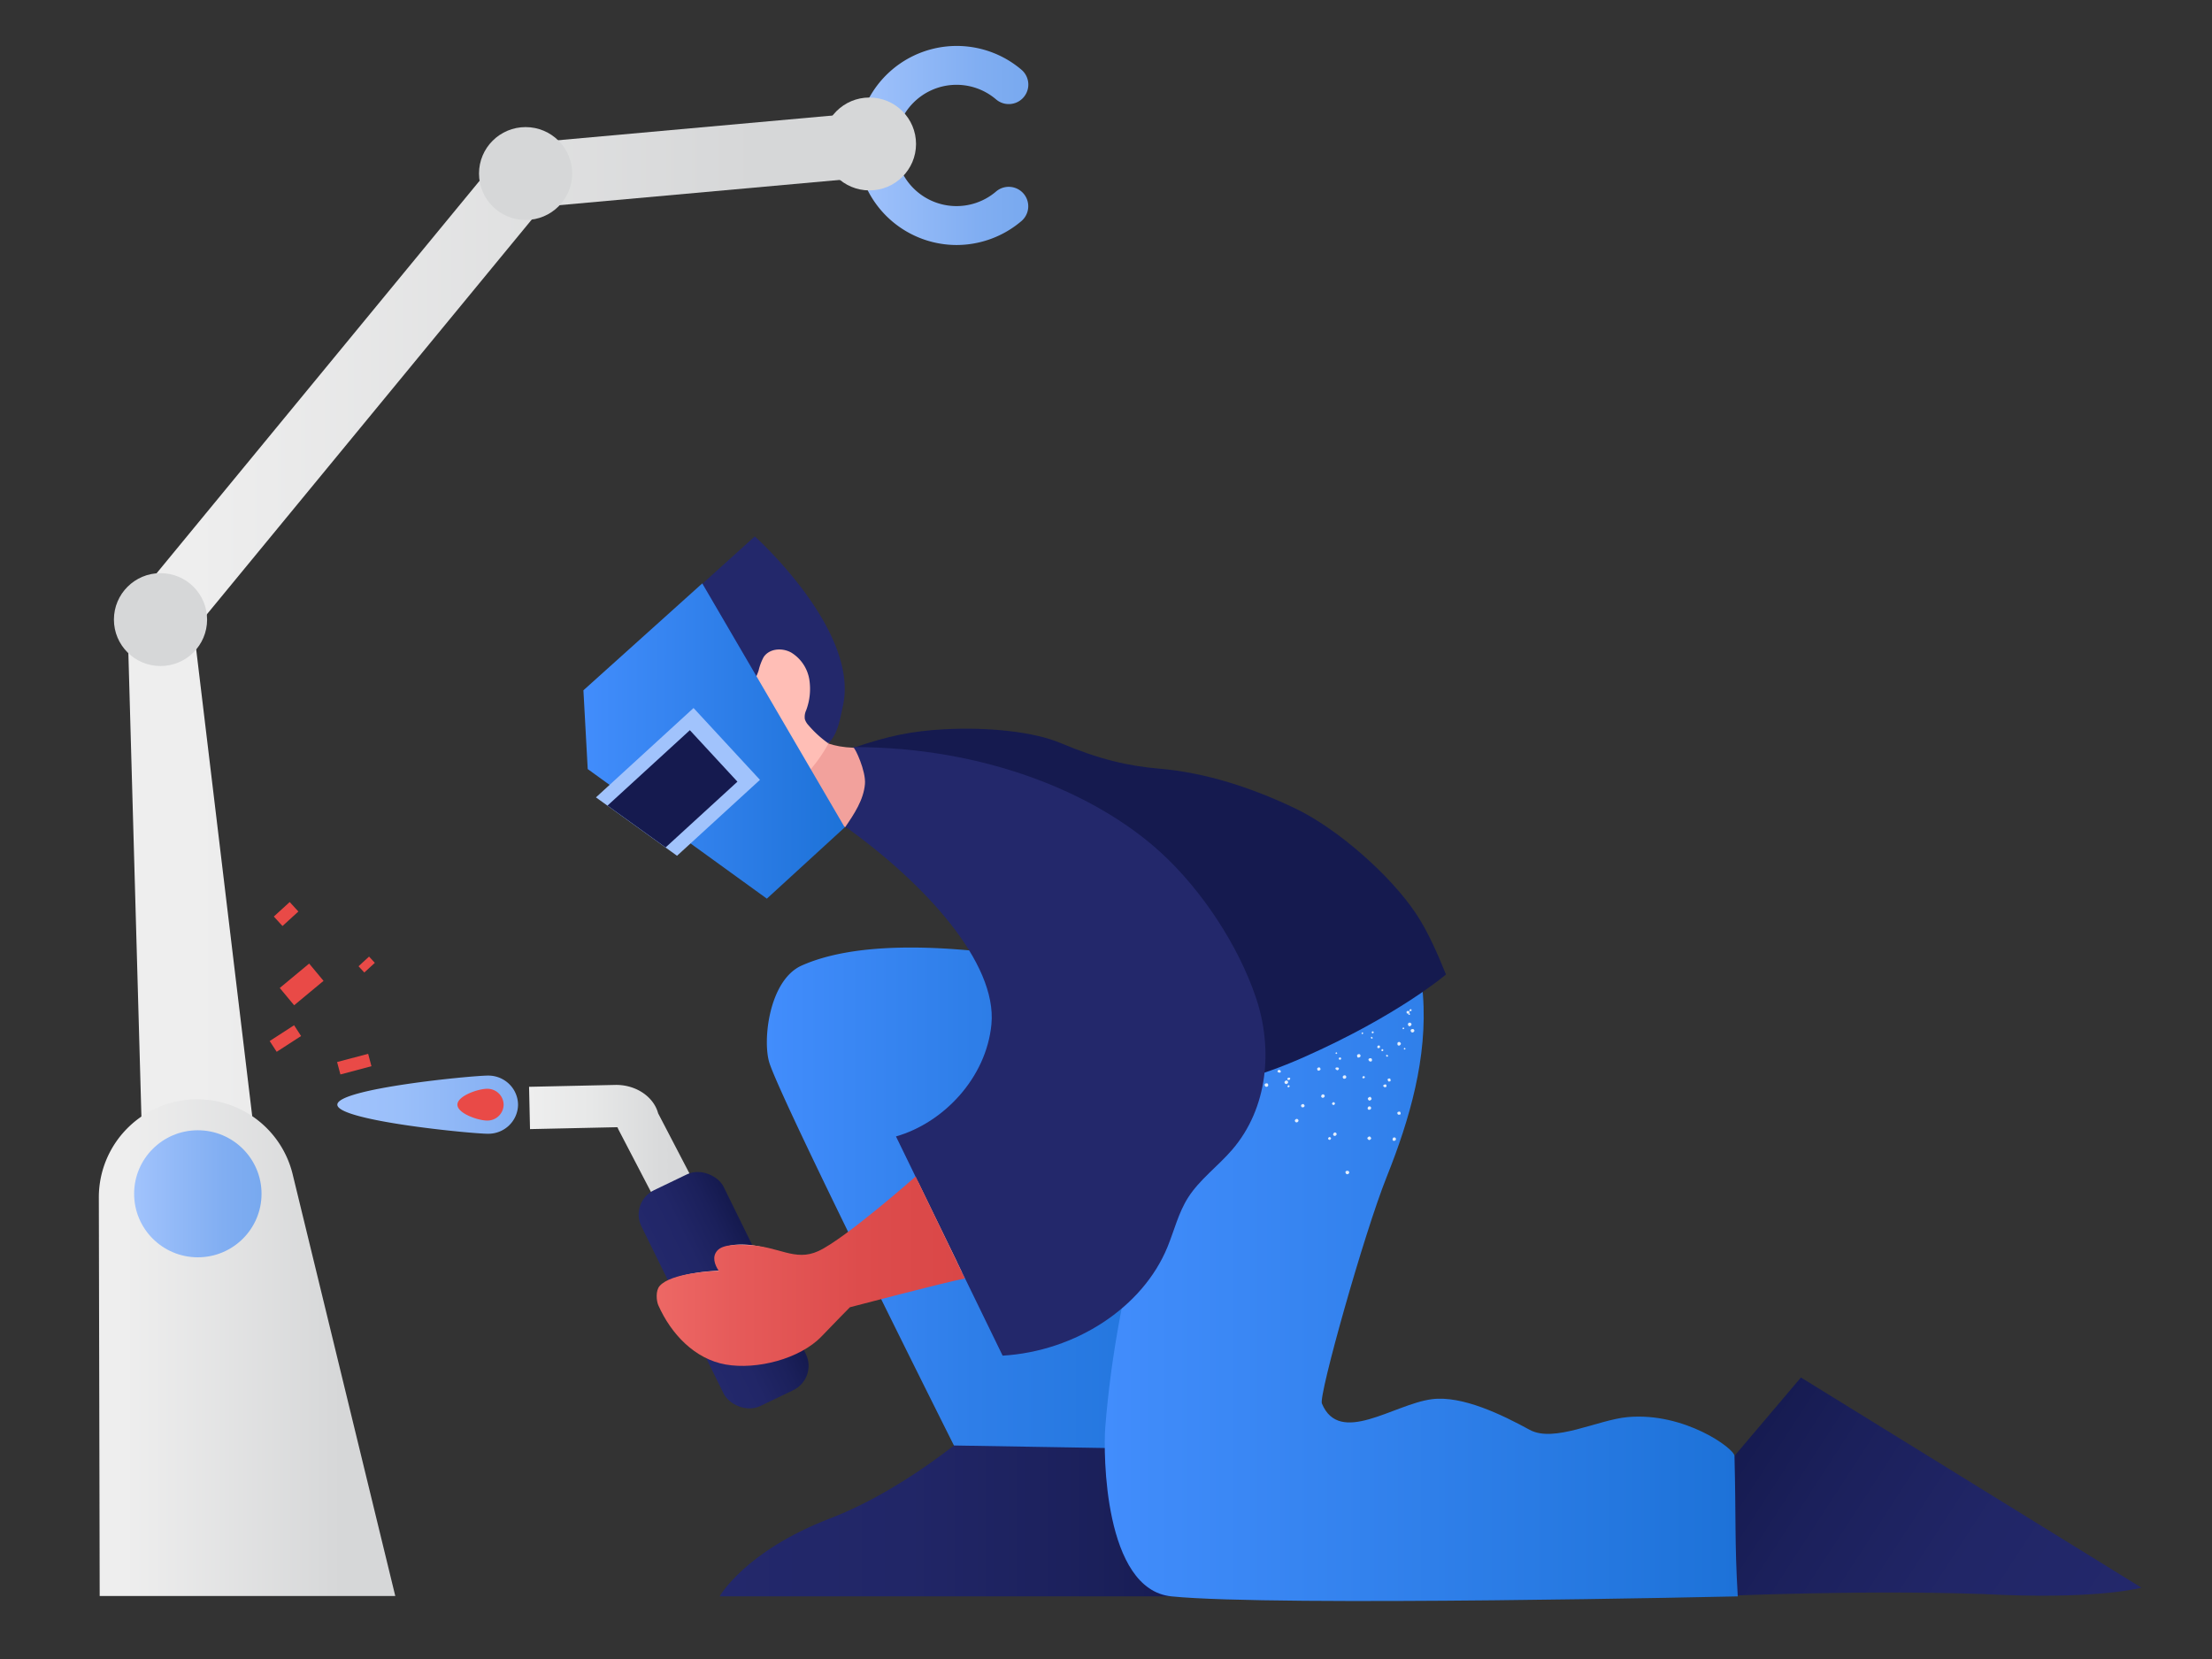 <svg xmlns="http://www.w3.org/2000/svg" viewBox="0 0 1600 1200" width="1600" height="1200"><rect x="0" y="0" width="1600" height="1200" fill="#333333" stroke="none"/><g transform="translate(244.0 778.0) rotate(0.0 170.5 120.5) scale(3.439 3.4)"><svg width="99.17" height="70.88" viewBox="0 0 99.17 70.88"><linearGradient id="a" gradientUnits="userSpaceOnUse" x1="40.327" x2="76.859" y1="16.18" y2="16.18"><stop offset="0" stop-color="#eee"/><stop offset=".355" stop-color="#e7e8e8"/><stop offset=".757" stop-color="#d9dadb"/><stop offset="1" stop-color="#d6d7d8"/></linearGradient><linearGradient id="b" gradientTransform="matrix(1.169 0 0 1.09 -980.278 -519.194)" gradientUnits="userSpaceOnUse" x1="899.568" x2="916.018" y1="518.293" y2="518.293"><stop offset=".006" stop-color="#23286b"/><stop offset=".381" stop-color="#212667"/><stop offset=".757" stop-color="#1b205b"/><stop offset="1" stop-color="#151a4f"/></linearGradient><linearGradient id="c" gradientUnits="userSpaceOnUse" x2="38.01" y1="6.188" y2="6.188"><stop offset="0" stop-color="#a1c3fc"/><stop offset=".354" stop-color="#9abffa"/><stop offset=".859" stop-color="#88b2f4"/><stop offset="1" stop-color="#81aef2"/></linearGradient><path d="m68.857 30.373-9.668-18.779a4.435 4.435 0 0 1-.249-.581 1.14 1.14 0 0 0-.3-.026l-18.113.4-.2-9 18.111-.4c4.318-.091 8.094 2.483 9.036 6.037l9.385 18.228z" fill="url(#a)"/><rect fill="url(#b)" height="51.091" rx="5.767" transform="matrix(.899 -.437 .437 .899 -11.775 40.149)" width="19.237" x="71.67" y="20.095"/><path d="M31.7 12.376c-3.493 0-31.7-2.77-31.7-6.188S28.207 0 31.7 0a6.252 6.252 0 0 1 6.31 6.188 6.252 6.252 0 0 1-6.31 6.188z" fill="url(#c)"/><path d="M31.523 9.57c-1.906 0-6.265-1.514-6.265-3.382s4.359-3.382 6.265-3.382a3.418 3.418 0 0 1 3.452 3.382 3.418 3.418 0 0 1-3.452 3.382z" fill="#e94a47"/></svg></g><g transform="translate(180.0 666.0) rotate(21.973 53.0 52.0) scale(1.57 1.568)"><svg width="67.515" height="66.319" viewBox="0 0 67.515 66.319"><path d="M19.695 62.913 27.4 51.95l4.845 3.405-7.704 10.963zM14.854 38.48l8.35-15.515 9.126 4.912-8.35 15.515z" fill="#E94A47"/><g fill="#E94A47"><path d="m52.117 60.268 11.845-8.883 3.553 4.737-11.845 8.884zM0 8.945 4.288 0l5.34 2.56-4.288 8.945zm44.768 6.642 2.827-5.952 3.544 1.683-2.827 5.952z"/></g></svg></g><g transform="translate(427.0 388.0) rotate(0.0 561.0 385.0) scale(2.397 2.396)"><svg width="468.075" height="321.396" viewBox="0 0 468.075 321.396"><linearGradient id="d" gradientTransform="matrix(.839 .544 .544 -.839 -158.967 4326.576)" gradientUnits="userSpaceOnUse" x1="-1655.356" x2="-1783.009" y1="3668.632" y2="3668.632"><stop offset=".006" stop-color="#23286b"/><stop offset=".381" stop-color="#212667"/><stop offset=".757" stop-color="#1b205b"/><stop offset="1" stop-color="#151a4f"/></linearGradient><linearGradient xmlns:xlink="http://www.w3.org/1999/xlink" id="e" gradientTransform="matrix(-1 0 0 1 -685.968 0)" x1="-724.979" x2="-874.188" xlink:href="#d" y1="292.931" y2="292.931"/><linearGradient id="f" gradientUnits="userSpaceOnUse" x1="53.276" x2="237.554" y1="199.843" y2="199.843"><stop offset="0" stop-color="#428dfc"/><stop offset=".339" stop-color="#2e7ee8"/><stop offset=".674" stop-color="#2175dc"/><stop offset="1" stop-color="#1d72d8"/></linearGradient><linearGradient id="g" gradientUnits="userSpaceOnUse" x1="155.233" x2="346.252" y1="212.124" y2="212.124"><stop offset="0" stop-color="#428dfc"/><stop offset="1" stop-color="#1d72d8"/></linearGradient><path d="m340.13 296.052-1.538 23.942s50.368-2.321 88.405-.411c29.246 1.075 41.078-2.216 41.078-2.216l-102.763-63.453-35.106 41.439" fill="url(#d)"/><path d="m167.063 265.869-47.324.17s-21.9 20.6-47.509 30.466-33.219 23.489-33.219 23.489H188.22z" fill="url(#e)"/><path d="M237.527 162.521c-.487-8.008-7.413-14.222-14.549-18.3s-14.66 1.258-22.8-.273c-39.271-13.137-105.706-28.087-136.39-14.4-9.938 4.432-11.926 22.986-9.686 29.591 4.614 13.6 55.627 115.3 55.627 115.3l68.375 1.142s-6.42-29.607-16.213-40.943c-4.547-5.263 1.474-22.072-1.8-28.156-2.551-4.741-15.189 2.323-16.62-2.84a62.68 62.68 0 0 0-26.661-35.7c27.97 13.406 36.743 20.24 55.183 21.895s38.381 1.563 53.72-8.479c6.587-4.312 12.281-11.164 11.814-18.837z" fill="url(#f)"/><path d="M189.361 130.92c-2.729 2.851-3.967 6.929-5.066 10.848-11.8 42.084-25.508 83.447-28.91 127.252-.59 7.6-.458 48.92 19.984 50.974 31.388 3.154 170.883 0 170.883 0-.964-16.562-.5-23.335-.988-42.416-.056-2.191-15.058-13.252-32.239-11.709-8.958.8-22.239 7.848-29.55 3.849-8.228-4.5-20.383-10.445-29.547-9.249-11.512 1.5-27.85 14.183-33.174 1.279-1-2.412 12.649-51.124 19.584-68.462s12.34-36 10.92-54.809c-.88-11.646-4.929-23.813-13.875-30.436-8.678-6.425-20.4-6.356-30.355-2.664-17.577 6.515-31.2 24.041-34.05 43.807" fill="url(#g)"/><path d="M76.9 87.794c45.949 17.324 46.959 37.429 45.494 77.965 27.013-15.791 37.1 16.162 92.8-8.491 28.68-12.694 43.007-25.017 43.007-25.017-2.418-6-5.433-12.967-9.042-18.376-7.76-11.63-23.664-25.65-36.491-31.778s-26.776-10.779-41.027-11.989c-9.319-.791-18.146-2.82-29.723-7.722-8.056-3.411-21.857-4.891-35.308-4.15-9.539.526-16.678 1.963-27.165 5.571" fill="#151a4f"/><path d="M245.488 154.707c.066.13.132.26.268.19.137-.07.273-.139.208-.268s-.131-.259-.268-.189-.273.138-.208.267zm-.372-6.152c.066.13.131.26.268.19s.273-.139.207-.268-.131-.259-.267-.189c-.137.069-.273.138-.208.267zm-12.341 1.375c-.071.2-.006.328.131.259.065.129.2.06.273-.138.137-.07.071-.2-.131-.259-.065-.129-.2-.06-.273.138zm-18.3 21.789a.629.629 0 0 0 .327.647.717.717 0 0 0 .683-.346c0-.328-.126-.587-.328-.647a.713.713 0 0 0-.682.346zm4.852-11.076c0 .328.126.587.328.647a.729.729 0 0 0 .683-.346.631.631 0 0 0-.328-.647.718.718 0 0 0-.683.346zm28.625-11.9a.453.453 0 0 0-.349.665.512.512 0 0 0 .672.31c.273-.138.48-.406.349-.665a.513.513 0 0 0-.672-.31zm-12.873 33.511c.273-.138.546-.277.552-.6-.131-.259-.263-.518-.6-.509-.273.138-.546.277-.552.6a.912.912 0 0 0 .604.508zm.131-11.934c.272-.139.545-.277.551-.6-.131-.258-.329-.646-.6-.508s-.546.276-.552.6c.134.257.266.516.605.507zm-.407-12.314c.131.259.263.518.6.509a.389.389 0 0 0 .481-.406c0-.328-.126-.587-.465-.578s-.611.148-.617.475zm-11.77 24.173c.2.06.409-.208.48-.406s-.2-.389-.4-.449-.409.208-.48.406.202.388.404.448zm.79-10.969c-.071.2.2.389.4.449s.409-.208.48-.406-.2-.389-.4-.449-.409.208-.48.406zm1.189-10.52.132.259c.066.129.131.259.268.189.2.061.409-.207.48-.405.071-.2-.2-.389-.4-.449l-.41.208a.148.148 0 0 0-.071.2zm21.405-17.347c-.137.069-.142.4-.011.656a.812.812 0 0 0 .677-.018.742.742 0 0 0 .011-.656.8.8 0 0 0-.677.018zm-38.945 17.942c-.207.267-.076.526.262.518a.389.389 0 0 0 .612-.148.424.424 0 0 0-.263-.517.388.388 0 0 0-.611.147zm36.13 13.073a.474.474 0 0 0 .607.181c.2.061.409-.208.279-.466a.366.366 0 0 0-.536-.379c-.335.006-.543.276-.346.663zm-2.879-10.084c-.071.2.2.389.47.25.2.061.41-.207.279-.466a.366.366 0 0 0-.535-.379.329.329 0 0 0-.21.594zm-2.939-10.542c-.2-.06-.343.337-.279.466-.07.2.2.389.47.25.2.061.41-.207.279-.466.071-.2-.2-.388-.47-.25zm1.066 1.087c-.137.069-.071.2-.143.4a.307.307 0 1 0 .143-.4zm-2.89-5.365a.29.29 0 1 0 .262.517.32.32 0 0 0 .142-.4.319.319 0 0 0-.4-.12zm-11.074 6.585c.066.13.132.26.268.19s.273-.139.208-.268c-.066-.129-.131-.259-.268-.189-.137.069-.273.138-.208.267zm22.055-11.661c.066.129.2.06.339-.01s.071-.2.006-.327c-.066-.13-.2-.06-.339.009-.067.198-.138.397-.002.327zm-36.568 21.616c-.071.2.131.259.333.319a.586.586 0 0 0 .345-.337.516.516 0 0 0-.334-.319.58.58 0 0 0-.344.337zm29.869-9.443c-.137.07-.207.268.06.457.065.13.2.06.338-.009s.071-.2.006-.328a.321.321 0 0 0-.4-.12zm-4.588-4.992c.066.13.2.06.339-.009s.071-.2.006-.327a.322.322 0 0 0-.4-.121.516.516 0 0 0 .059.456zm-10.511 9.39.137-.07a.29.29 0 1 0-.262-.517.32.32 0 0 0-.142.4c.069.126.135.256.271.186zm22.29-17.633c.137-.069.339-.009.41-.207-.066-.13 0-.329-.2-.389-.137.07-.339.01-.41.208s-.133.397.204.387zM228.3 191.544c-.338.009-.546.276-.349.665a.513.513 0 0 0 .672.31c.273-.138.48-.407.349-.665a.512.512 0 0 0-.672-.31zm-3.8-11.568a.822.822 0 0 0-.349.665.513.513 0 0 0 .672.31c.273-.138.48-.407.349-.665a.512.512 0 0 0-.672-.31zm-3.6-11.507a.639.639 0 0 0-.349.664.513.513 0 0 0 .672.311c.273-.139.48-.407.349-.665a.511.511 0 0 0-.672-.31zm25.871-21.4a.615.615 0 0 0 .192.716c.267.189.54.051.747-.216s.077-.527-.191-.716a.551.551 0 0 0-.748.216zm-43.291 18.516a.614.614 0 0 0 .464.578c.338-.009.611-.147.617-.475s-.126-.587-.464-.578-.612.148-.617.475zm36.008-.033c-.273.138-.278.465-.077.526.132.259.47.25.743.112.136-.07.142-.4.011-.656-.066-.13-.4-.121-.677.018zm-7.9-9.166c-.273.138-.278.466-.082.855.066.129.4.121.677-.018a.513.513 0 0 0 .148-.725c-.132-.259-.47-.251-.743-.112zm10.684 25.152a.782.782 0 0 0-.147.726c.131.259.469.25.742.112a.513.513 0 0 0 .148-.726c-.131-.259-.469-.25-.743-.112zm-7.641-8.646c.132.259.47.25.743.111a.513.513 0 0 0 .148-.725c-.132-.259-.47-.25-.743-.112-.21.267-.279.466-.151.726zm-7.493-9.374c.132.259.47.251.743.112a.513.513 0 0 0 .147-.725c-.131-.259-.469-.251-.742-.112a.513.513 0 0 0-.151.725zm-14.5 13.035a.513.513 0 0 0 .672.31c.272-.138.48-.407.349-.665a.511.511 0 0 0-.672-.31c-.272.138-.479.406-.348.665zm-2.775-12.253c-.273.138-.481.406-.349.665a.512.512 0 0 0 .672.31c.272-.138.48-.406.349-.665a.513.513 0 0 0-.672-.31zm33.692-11.379c0 .328-.011.656.191.716.268.189.54.051.748-.216s.077-.527-.191-.717c-.268-.189-.54-.051-.748.217zm-10.4 10.633c.066.129.339-.009.476-.078a.274.274 0 0 0-.061-.458c-.065-.129-.4-.12-.475.078-.204.27-.138.404.064.46zm-7.209-6.1a.274.274 0 0 0 .06.458c.066.129.4.12.475-.078a.274.274 0 0 0-.06-.458c-.065-.129-.4-.12-.475.078zm-11.062 14.06a.4.4 0 0 0-.213.6.46.46 0 0 0 .819-.416.476.476 0 0 0-.606-.18zm-4.266-8.082c-.273.138-.344.337-.279.466a.478.478 0 0 0 .606.181.475.475 0 0 0 .213-.6.809.809 0 0 0-.54-.05z" fill="#fff" opacity=".86"/><path d="M103.112 191.224c-.106.192-23.735 19.849-23.735 19.849l6.693 14.307 40.855-10.68-4.465-23.473z" fill="#ffbeb6"/><path d="M98.879 194.808S76.9 212.433 68.847 216.126c-7.086 3.249-12.266-1.281-20.5-2.2-2.7-.3-7.239-.38-9.058 1.632-1.609 1.781-.869 4.137.465 6.1-1.737-.047-14.328.541-17.741 4.441-1.282 1.465-.938 4.523-.4 5.722 3.819 8.59 10.108 14.768 19.368 16.392s22.237-1.635 28.752-8.413c2.936-3.054 6.092-5.961 7.6-7.773a4.786 4.786 0 0 1 2.428-1.566c5.812-1.593 27.1-7.4 32.382-8.392z" fill="#ffbeb6"/><path d="M79.442 63.6c39.807 0 73.17 14.011 92.573 31.7 12.651 11.533 23.586 28.373 28.822 43.878s3.69 33.429-7.212 46.048c-4.246 4.915-9.772 8.936-13.222 14.345-2.944 4.615-4.19 9.951-6.241 14.957-7.476 18.246-27.68 31.463-49.746 32.794l-32.182-66.181c14.3-4.077 27.246-17.644 28.8-33.835 1.783-18.606-20.134-42.57-44.134-59.715" fill="#23286b"/><path d="M79.442 63.807c-12.729-.507-13.112-6.534-25.01-9.635 1.8 5.592-2.609 15.456-2.984 21.3 1.138-.054 12.045 6.38 25.451 12.32 2.737-4.01 5.558-8.244 5.972-13.033.34-3.928-2.982-10.934-3.429-10.952z" fill="#f2a19c"/><path d="M22.082 72.772c2.265 7.453 11.538 10.373 19.19 10.978 11.087.876 19.576-6.8 25.2-13.412 19.253-22.66 4.37-44.5-7.818-52.935-12.4-8.584-29.832 2.283-44.218 15.435-3.79 3.464-7.021 9.156-6.215 13.65 2.608 14.536 1.464 11.587 12.18 31.7 2.385 4.477 4.216 7.678 6.726 8.219 3.868.832 7.967-2.9 10.087-6.863a25.939 25.939 0 0 0 3.524-11.779" fill="#ffbeb6"/><path d="M38.37 88.294a.5.5 0 0 1-.068-1 7.692 7.692 0 0 0 5.042-3.321 6.173 6.173 0 0 0-.082-5.861.5.5 0 1 1 .894-.449 7.152 7.152 0 0 1 .067 6.789 8.7 8.7 0 0 1-5.782 3.833.565.565 0 0 1-.071.009z" fill="#151a4f"/><path d="M49.628 0 4.324 40.937c-5.571 5.034-5.866 13.931-.26 18.926a9.733 9.733 0 0 0 5.952 2.617c5.642.341 17.553-1.88 18.509-13.926 4.308 2.91 7.954 2.83 12.517 1.487a14.736 14.736 0 0 0 9.748-9.574 16.428 16.428 0 0 1 1.51-4.04c1.675-2.53 5.465-2.949 8.346-1.35a11.772 11.772 0 0 1 5.426 8.044 18.384 18.384 0 0 1-.946 9.387 4.7 4.7 0 0 0-.391 2.667 4.834 4.834 0 0 0 1.135 1.874 32.7 32.7 0 0 0 5.944 5.418c2.879-2.785 3.5-7.178 4.416-11.312C81.267 28.326 49.628 0 49.628 0z" fill="#23286b"/></svg></g><g transform="translate(422.0 422.0) rotate(0.0 94.5 114.0) scale(2.544 2.532)"><svg width="74.295" height="90.055" viewBox="0 0 74.295 90.055"><linearGradient id="h" gradientTransform="matrix(1 .002 -.002 1 3.813 .173)" gradientUnits="userSpaceOnUse" x1="-3.757" x2="70.61" y1="44.783" y2="44.783"><stop offset="0" stop-color="#428dfc"/><stop offset="1" stop-color="#1d72d8"/></linearGradient><path d="M74.295 69.689 33.791 0 0 30.534l1.226 22.505 50.931 37.016z" fill="url(#h)"/><path d="M31.315 35.594 3.562 61.124l23.055 16.682 23.577-21.69z" fill="#a1c3fc"/><path d="M43.791 56.636 23.37 75.422 6.851 63.47l23.413-21.538z" fill="#151a4f"/></svg></g><g transform="translate(475.0 851.0) rotate(0.0 111.5 68.5) scale(2.415 2.429)"><svg width="92.325" height="56.398" viewBox="0 0 92.325 56.398"><linearGradient id="i" gradientUnits="userSpaceOnUse" x1="92.325" x2="0" y1="28.199" y2="28.199"><stop offset=".006" stop-color="#DA4747"/><stop offset=".34" stop-color="#DD4C4C"/><stop offset=".755" stop-color="#E65B5A"/><stop offset="1" stop-color="#ED6865"/></linearGradient><path d="M77.56 0S56.494 18.505 48.442 22.2c-7.086 3.249-11.934-1.51-21.225-1.776-2.711-.078-7.238-.38-9.057 1.632-1.61 1.78-.869 4.137.464 6.1C16.887 28.109 4.3 28.7.883 32.6-.4 34.062-.055 37.12.478 38.318 4.3 46.909 11.409 54.362 20.669 55.986s22.237-1.635 28.753-8.412c4.109-4.275 8.453-8.639 8.453-8.639s28.317-7.414 34.45-8.57z" fill="url(#i)"/></svg></g><g transform="translate(69.0 31.0) rotate(0.0 337.5 563.5) scale(1.928 1.924)"><svg width="350.12" height="585.71" viewBox="0 0 350.12 585.71"><linearGradient id="j" gradientUnits="userSpaceOnUse" x1="11.91" x2="299.45" y1="229.07" y2="229.07"><stop offset=".09" stop-color="#eee"/><stop offset=".82" stop-color="#d6d7d8"/></linearGradient><linearGradient xmlns:xlink="http://www.w3.org/1999/xlink" id="l" x1="1.29" x2="112.51" xlink:href="#j" y1="490.53" y2="490.53"/><linearGradient id="k" gradientUnits="userSpaceOnUse" x1="14.53" x2="62.33" y1="432.69" y2="432.69"><stop offset="0" stop-color="#a1c3fc"/><stop offset=".7" stop-color="#81aef2"/><stop offset="1" stop-color="#78a9ef"/></linearGradient><linearGradient xmlns:xlink="http://www.w3.org/1999/xlink" id="m" x1="285.67" x2="350.01" xlink:href="#k" y1="38.6" y2="38.6"/><path d="m18.08 432.69-6.17-219.82L155.3 38.26l141.96-12.81 2.19 24.25-131.78 11.9L36.95 220.78l25.38 211.91z" fill="url(#j)"/><ellipse cx="161.4" cy="49.13" fill="#d6d7d8" rx="17.48" ry="17.46"/><ellipse cx="24.43" cy="216.82" fill="#d6d7d8" rx="17.48" ry="17.46"/><path d="M112.51 583.91H1.61L1.29 434a36.84 36.84 0 0 1 36.85-36.82A36.85 36.85 0 0 1 74 425.32z" fill="url(#l)"/><ellipse cx="38.43" cy="432.69" fill="url(#k)" rx="23.9" ry="23.88"/><path d="M323.07 76a37.42 37.42 0 1 1 24.37-65.89 7.33 7.33 0 0 1-9.53 11.15 22.8 22.8 0 1 0 0 34.62A7.31 7.31 0 1 1 347.42 67a37.56 37.56 0 0 1-24.35 9z" fill="url(#m)"/><ellipse cx="290.4" cy="38.01" fill="#d6d7d8" rx="17.48" ry="17.46"/></svg></g></svg>